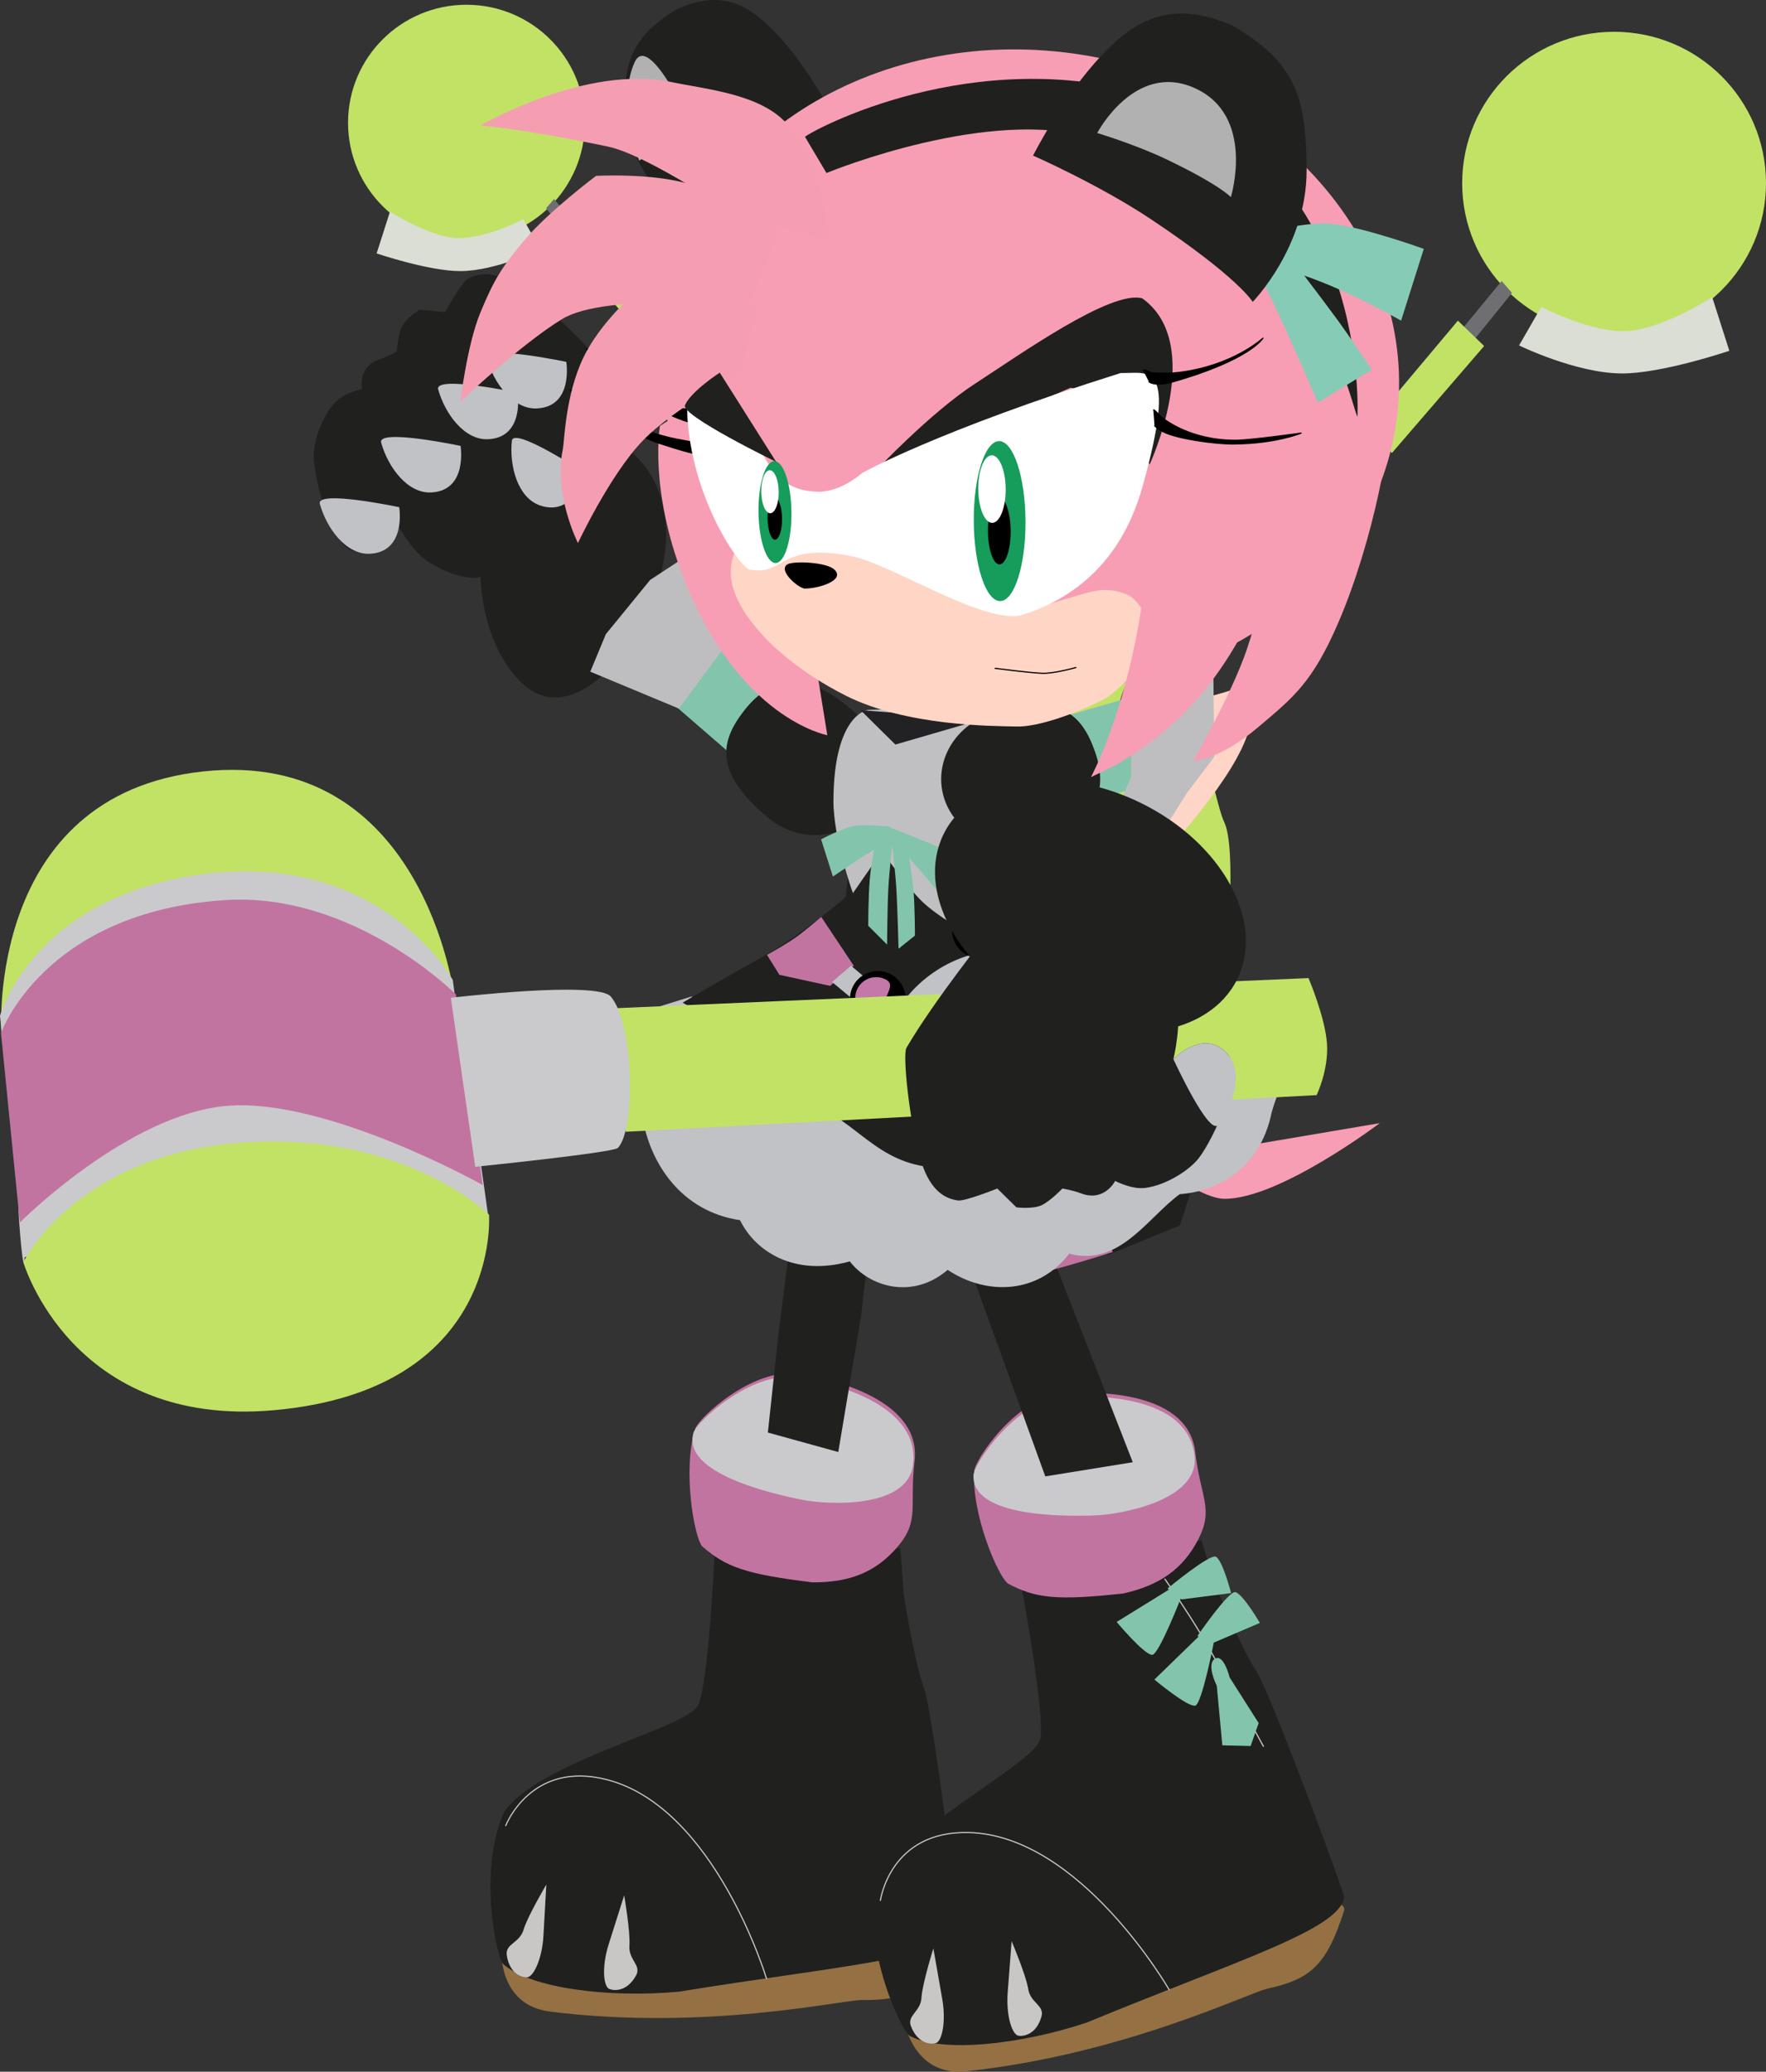 <svg version="1.1" xmlns="http://www.w3.org/2000/svg" xmlns:xlink="http://www.w3.org/1999/xlink" width="187.409" height="219.762" viewBox="0,0,187.409,219.762"><rect x="0" y="0" width="187.409" height="219.762" fill="#333333" stroke="none"/><g transform="translate(-144.075,-63.864)"><g data-paper-data="{&quot;isPaintingLayer&quot;:true}" fill-rule="nonzero" stroke-miterlimit="10" stroke-dasharray="" stroke-dashoffset="0" style="mix-blend-mode: normal"><g data-paper-data="{&quot;index&quot;:null}" stroke-linejoin="miter"><path d="M205.84,274.778c0,0 12.055,-0.229 18.166,-3.163c4.954,-2.379 22.129,-4.691 21.441,-1.865c-3.187,5.325 -5.153,6.322 -9.862,6.27c-2.139,-0.024 -16.461,3.308 -33.122,1.233c-5.437,-0.677 -5.173,-6.339 -5.173,-6.339l8.549,3.864z" fill="#947043" stroke="none" stroke-width="0" stroke-linecap="butt"/><path d="M219.904,228.785l19.717,-0.706l0.365,5.007c0,0 1.187,7.377 2.12,9.768c0.933,2.391 3.776,25.224 3.627,25.593c-1.289,3.207 -12.311,3.882 -29.627,6.692c-7.512,0.688 -15.725,-0.377 -18.604,-2.906c-0.696,-0.584 -2.775,-9.854 0.092,-16.205c3.792,-5.332 19.149,-8.791 20.53,-11.223c1.122,-1.977 1.78,-16.02 1.78,-16.02z" fill="#20201f" stroke="none" stroke-width="0" stroke-linecap="butt"/><path d="M228.761,209.606c4.81,0.699 13.075,3.196 12.369,9.234c-0.562,4.803 0.562,6.296 -1.759,9.049c-2.321,2.753 -5.15,3.86 -9.095,3.826c-7.091,-0.869 -9.175,-1.621 -11.704,-3.837c-0.858,-1.129 -2.063,-8.066 -0.738,-12.424c0.347,-1.143 6.117,-6.547 10.926,-5.848z" fill="#c274a1" stroke="none" stroke-width="0" stroke-linecap="butt"/><path d="M240.971,219.213c-0.562,4.803 -9.248,4.242 -11.714,3.755c-3.007,-0.594 -12.907,-2.783 -11.582,-7.141c0.347,-1.143 6.117,-6.547 10.927,-5.848c4.81,0.699 13.075,3.196 12.369,9.234z" fill="#cacacd" stroke="none" stroke-width="0" stroke-linecap="butt"/><path d="M210.87,270.268c-0.11,1.501 1.311,2.059 0.701,3.156c-1.023,1.838 -2.456,1.587 -2.843,1.421c-0.619,-0.264 -0.816,-2.35 -0.053,-4.757c0.763,-2.406 1.639,-5.171 1.639,-5.171c0,0 0.666,3.85 0.557,5.35z" fill="#c8c7c6" stroke="none" stroke-width="0" stroke-linecap="butt"/><path d="M202.053,263.769c0,0 -0.164,2.896 -0.306,5.416c-0.143,2.52 -1.068,4.4 -1.74,4.427c-0.421,0.017 -1.85,-0.258 -2.152,-2.339c-0.18,-1.242 1.346,-1.259 1.777,-2.7c0.431,-1.442 2.423,-4.803 2.423,-4.803z" data-paper-data="{&quot;index&quot;:null}" fill="#c8c7c6" stroke="none" stroke-width="0" stroke-linecap="butt"/><path d="M197.744,257.523c0,0 2.672,-6.955 10.737,-4.877c11.486,2.959 16.935,21.104 16.935,21.104" fill="none" stroke="#c8c7c6" stroke-width="0.125" stroke-linecap="round"/><g fill="none" stroke="none" stroke-width="1" stroke-linecap="butt" font-family="sans-serif" font-weight="normal" font-size="12" text-anchor="start"/></g><path d="M238.015,181.117l-2.566,22.372l-2.416,14.402l-7.47,-2.064l1.117,-10.426l3.086,-24.168z" data-paper-data="{&quot;index&quot;:null}" fill="#20201f" stroke="none" stroke-width="0" stroke-linecap="butt" stroke-linejoin="miter"/><g data-paper-data="{&quot;index&quot;:null}" stroke-linejoin="miter"><path d="M249.325,280.403c0,0 11.684,-2.975 16.964,-7.227c4.28,-3.447 20.473,-9.619 20.449,-6.711c-1.887,5.912 -3.573,7.332 -8.17,8.356c-2.088,0.466 -15.271,6.978 -31.966,8.762c-5.448,0.582 -6.483,-4.99 -6.483,-4.99l9.205,1.81z" fill="#947043" stroke="none" stroke-width="0" stroke-linecap="butt"/><path d="M252.517,232.414l19.035,-5.188l1.498,4.791c0,0 2.84,6.912 4.294,9.026c1.454,2.114 9.435,23.696 9.375,24.089c-0.523,3.416 -11.099,6.59 -27.317,13.279c-7.156,2.385 -15.395,3.223 -18.777,1.418c-0.811,-0.41 -4.951,-8.961 -3.61,-15.798c2.474,-6.057 16.637,-12.931 17.426,-15.614c0.642,-2.181 -1.924,-16.003 -1.924,-16.003z" fill="#20201f" stroke="none" stroke-width="0" stroke-linecap="butt"/><path d="M267.697,231.374c0,0 2.317,3.312 3.85,5.902c1.942,3.282 6.599,11.83 6.599,11.83" fill="none" stroke="#c8c7c6" stroke-width="0.125" stroke-linecap="round"/><path d="M256.762,211.719c4.843,-0.417 13.459,0.127 14.15,6.166c0.55,4.805 1.985,6.001 0.354,9.211c-1.631,3.21 -4.132,4.934 -7.981,5.801c-7.103,0.773 -9.303,0.517 -12.271,-1.064c-1.093,-0.903 -3.85,-7.382 -3.555,-11.927c0.077,-1.192 4.46,-7.771 9.303,-8.188z" fill="#c274a1" stroke="none" stroke-width="0" stroke-linecap="butt"/><path d="M270.842,218.286c0.55,4.805 -8.035,6.241 -10.547,6.33c-3.064,0.109 -13.201,0.237 -12.906,-4.308c0.077,-1.192 4.46,-7.771 9.303,-8.188c4.843,-0.417 13.459,0.127 14.15,6.166z" fill="#cacacd" stroke="none" stroke-width="0" stroke-linecap="butt"/><path d="M253.192,274.864c0.236,1.486 1.746,1.705 1.403,2.912c-0.576,2.023 -2.028,2.106 -2.444,2.033c-0.663,-0.116 -1.331,-2.102 -1.137,-4.619c0.193,-2.517 0.415,-5.408 0.415,-5.408c0,0 1.528,3.596 1.764,5.082z" fill="#c8c7c6" stroke="none" stroke-width="0" stroke-linecap="butt"/><path d="M243.125,270.549c0,0 0.501,2.856 0.938,5.343c0.436,2.486 -0.035,4.528 -0.684,4.708c-0.406,0.113 -1.86,0.171 -2.63,-1.786c-0.459,-1.168 1.023,-1.533 1.113,-3.035c0.091,-1.502 1.262,-5.229 1.262,-5.229z" data-paper-data="{&quot;index&quot;:null}" fill="#c8c7c6" stroke="none" stroke-width="0" stroke-linecap="butt"/><path d="M237.504,265.453c0,0 1.013,-7.381 9.34,-7.199c11.858,0.259 21.305,16.68 21.305,16.68" fill="none" stroke="#c8c7c6" stroke-width="0.125" stroke-linecap="round"/><g fill="#83c4ac" stroke="none" stroke-width="0" stroke-linecap="butt"><path d="M266.335,239.411c-0.857,-0.022 -3.762,-3.495 -3.762,-3.495l5.72,-3.534l1.22,0.691c0,0 -2.451,6.356 -3.177,6.338z"/><path d="M273.114,229.004c0.735,0.442 1.606,3.851 1.606,3.851l-5.259,0.67l-1.496,-1.146c0,0 4.527,-3.75 5.15,-3.376z" data-paper-data="{&quot;index&quot;:null}"/><path d="M270.9,244.802c-0.847,0.13 -4.322,-2.772 -4.322,-2.772l4.735,-4.603l1.591,0.574c0,0 -1.285,6.69 -2.003,6.801z"/><path d="M275.176,232.754c0.828,0.224 2.596,3.267 2.596,3.267l-4.877,2.081l-1.752,-0.694c0,0 3.331,-4.843 4.033,-4.653z" data-paper-data="{&quot;index&quot;:null}"/><path d="M273.789,249.004l-0.59,-6.324c0,0 -1.145,-2.248 -0.206,-2.852c0.938,-0.604 1.572,1.973 1.572,1.973l3.08,4.843l-0.851,2.432z"/></g></g><path d="M251.102,185.215l13.184,33.759l-9.285,1.501l-12.556,-34.665z" data-paper-data="{&quot;index&quot;:null}" fill="#20201f" stroke="none" stroke-width="0" stroke-linecap="butt" stroke-linejoin="miter"/><g stroke="none" stroke-width="0" stroke-linecap="butt" stroke-linejoin="miter"><path d="M197.133,114.758c3.759,-7.91 9.439,-6.963 14.002,-2.91c4.563,4.053 4.527,10.834 1.548,17.105c-2.98,6.27 -8.724,11.598 -13.193,7.402c-4.469,-4.196 -6.115,-13.686 -2.357,-21.596z" fill="#20201f"/><g><path d="M221.658,131.208l5.484,5.045l-5.613,7.51l-5.604,-4.858z" fill="#83c4ac"/><path d="M223.028,139.263c2.459,-3.157 6.066,-4.808 11.453,-0.094c3.231,2.827 3.982,7.522 1.523,10.679c-2.459,3.157 -7.127,3.494 -10.427,0.753c-5.867,-4.873 -5.008,-8.18 -2.549,-11.337z" fill="#20201f"/><path d="M216.086,123.4l5.88,7.742l-5.854,7.885l-9.395,-3.912l1.651,-3.981l4.699,-5.751z" fill="#bebec0"/></g><g><path d="M207.51,102.245c0.856,5.465 0.942,14.726 0.942,14.726l-13.701,8.193c0,0 -2.356,0.214 -5.388,-1.819c-1.969,-1.321 -3.643,-4.862 -3.643,-4.862c0,0 -0.392,4.605 -4.068,3.853c-2.36,-0.483 -4.228,-7.449 -4.29,-10.036c-0.036,-1.523 0.811,-4.199 2.317,-5.788c0.95,-1.003 2.819,-1.377 2.819,-1.377c0,0 -0.545,-2.387 1.94,-3.188c0.761,-0.245 1.733,-0.796 1.733,-0.796c0,0 0.145,-1.827 0.595,-2.702c0.45,-0.875 1.826,-1.738 1.826,-1.738l2.716,0.257c0,0 1.709,-3.074 2.321,-3.456c2.402,-1.496 4.944,0.343 6.315,1.321c2.51,1.791 7.429,6.54 7.566,7.411z" fill="#20201f"/><path d="M186.442,117.666c0,0 0.786,4.757 -3.124,4.94c-2.511,0.118 -4.574,-2.683 -5.3,-5.282c-0.428,-1.53 8.424,0.342 8.424,0.342z" fill="#c0c2c6"/><path d="M192.949,111.163c0,0 0.786,4.757 -3.124,4.94c-2.511,0.118 -4.574,-2.683 -5.3,-5.282c-0.428,-1.53 8.424,0.342 8.424,0.342z" fill="#c0c2c6"/><path d="M199,105.517c0,0 0.786,4.757 -3.124,4.94c-2.511,0.118 -4.574,-2.683 -5.3,-5.282c-0.428,-1.53 8.424,0.342 8.424,0.342z" fill="#c0c2c6"/><path d="M206.108,114.029c0,0 -1.01,4.715 -4.715,3.454c-2.379,-0.809 -3.274,-4.171 -2.999,-6.856c0.162,-1.58 7.714,3.402 7.714,3.402z" fill="#c0c2c6"/><path d="M204.171,102.251c0,0 0.786,4.757 -3.124,4.94c-2.511,0.118 -4.574,-2.683 -5.3,-5.282c-0.428,-1.53 8.424,0.342 8.424,0.342z" fill="#c0c2c6"/></g></g><g data-paper-data="{&quot;index&quot;:null}" stroke-width="0" stroke-linecap="butt" stroke-linejoin="miter"><g data-paper-data="{&quot;index&quot;:null}"><path d="M181.01,76.888c0,-6.915 5.626,-12.52 12.566,-12.52c6.94,0 12.566,5.606 12.566,12.52c0,6.915 -5.626,12.52 -12.566,12.52c-6.94,0 -12.566,-5.606 -12.566,-12.52z" fill="#c2e266" stroke="none"/><path d="M185.353,81.018c0,-4.272 3.476,-7.735 7.764,-7.735c4.288,0 7.764,3.463 7.764,7.735c0,4.272 -3.476,7.735 -7.764,7.735c-4.288,0 -7.764,-3.463 -7.764,-7.735z" fill="#c2e266" stroke="#000000"/><path d="M192.942,92.621c-3.324,0.015 -8.899,-1.873 -8.899,-1.873l1.416,-4.431c0,0 4.087,2.63 7.039,2.797c2.953,0.167 7.103,-1.995 7.103,-1.995l1.836,3.185c0,0 -4.697,2.3 -8.495,2.316z" fill="#dbded5" stroke="#000000"/></g><g data-paper-data="{&quot;index&quot;:null}" stroke="none"><path d="M232.328,117.016c1.308,0 2.368,2.201 2.368,4.916c0,2.715 -1.06,4.916 -2.368,4.916c-1.308,0 -2.369,-2.201 -2.369,-4.916c0,-2.715 1.06,-4.916 2.369,-4.916z" fill="#000000"/><path d="M241.466,151.315c1.363,0 5.428,5.885 5.428,7.08c0,1.195 -2.289,9.046 -3.651,9.046c-1.363,0 -8.191,-2.163 -8.191,-2.163c0,0 5.052,-13.962 6.415,-13.962z" fill="#807d5a"/><path d="M202.024,85.96l0.855,-0.983l31.646,38.347l-0.658,2.032z" fill="#6e6e73"/><path d="M213.932,97.104l-1.974,2.098l-7.632,-8.849l2.171,-2.098z" fill="#c2e266"/></g></g><g data-paper-data="{&quot;index&quot;:null}" stroke-width="0" stroke-linecap="butt" stroke-linejoin="miter"><g data-paper-data="{&quot;index&quot;:null}"><path d="M315.363,99.358c-8.903,0 -16.121,-7.191 -16.121,-16.061c0,-8.87 7.217,-16.061 16.121,-16.061c8.903,0 16.121,7.191 16.121,16.061c0,8.87 -7.217,16.061 -16.121,16.061z" fill="#c2e266" stroke="none"/><path d="M315.954,98.517c-5.5,0 -9.959,-4.443 -9.959,-9.923c0,-5.48 4.459,-9.923 9.959,-9.923c5.5,0 9.959,4.442 9.959,9.923c0,5.48 -4.459,9.923 -9.959,9.923z" fill="#c2e266" stroke="#000000"/><path d="M316.178,103.479c-4.872,-0.022 -10.898,-2.972 -10.898,-2.972l2.355,-4.086c0,0 5.323,2.775 9.111,2.56c3.788,-0.215 9.03,-3.589 9.03,-3.589l1.817,5.684c0,0 -7.151,2.422 -11.416,2.403z" fill="#dbded5" stroke="#000000"/></g><g data-paper-data="{&quot;index&quot;:null}" stroke="none"><path d="M273.985,151.056c1.338,2.758 0.253,14.253 0.253,14.253l-20.256,0.126c0,0 -6.602,-8.381 -4.527,-17.639c1.525,-6.805 11.58,-15.244 12.883,-15.283c8.394,-0.252 10.309,15.784 11.647,18.542z" fill="#c2e266"/><path d="M268.69,141.081c0,3.483 -1.36,6.307 -3.038,6.307c-1.678,0 -3.038,-2.824 -3.038,-6.307c0,-3.483 1.36,-6.307 3.038,-6.307c1.678,0 3.038,2.824 3.038,6.307z" fill="#000000"/><path d="M273.248,179.511c-0.959,5.511 -3.971,14.352 -3.971,14.352l-7.677,3.139c0,0 -9.284,-3.735 -9.115,-8.745c0.084,-2.488 1.426,-21.915 1.426,-21.915l8.006,-5.103c0,0 3.923,0.335 6.292,1.034c2.369,0.699 6.052,2.944 6.052,2.944c0,0 -0.054,8.785 -1.013,14.296z" fill="#20201f"/><path d="M262.158,196.685c0,0 -8.76,2.775 -10.508,2.775c-1.748,0 -4.684,-10.072 -4.684,-11.605c0,-1.533 5.215,-9.082 6.963,-9.082c1.748,0 8.229,17.911 8.229,17.911z" fill="#c274a1"/><path d="M263.677,145.474l-0.844,-2.607l40.597,-49.193l1.097,1.261z" fill="#6e6e73"/><path d="M298.788,97.878l2.785,2.691l-9.79,11.352l-2.532,-2.691z" fill="#c2e266"/></g></g><g data-paper-data="{&quot;index&quot;:null}" stroke="none" stroke-width="0" stroke-linecap="butt" stroke-linejoin="miter"><path d="M249.869,173.377l8.649,-0.431l15.275,12.887l16.703,-2.829c0,0 -10.701,8.096 -16.519,8.027c-5.354,-0.064 -24.108,-17.654 -24.108,-17.654z" fill="#f79db4"/><path d="M258.867,154.756c2.651,-3.623 7.736,-4.41 11.359,-1.76c3.623,2.651 4.41,7.736 1.76,11.359c-2.651,3.623 -6.517,3.191 -10.14,0.541c-3.623,-2.651 -5.63,-6.517 -2.979,-10.14z" fill="#83c4ac"/><path d="M217.436,169.58c0,0 4.112,1.358 6.167,4.682c2.899,4.689 5.942,7.315 21.645,7.84c14.001,0.468 17.598,-4.892 20.773,-7.782c3.851,-3.505 5.605,-4.719 5.605,-4.719l11.956,3.89c0,0 -3.007,2.913 -4.558,8.383c-1.223,6.026 -5.83,8.392 -9.75,8.662c-3.388,2.451 -6.399,7.752 -11.736,6.314c-3.207,4.194 -8.627,4.547 -12.895,1.72c-3.774,3.225 -8.369,1.748 -10.385,-0.901c-5.885,1.644 -10.033,-1.052 -11.648,-4.37c-6.288,-0.932 -9.576,-6.092 -10.36,-10.954c-5.922,-2.923 -7.375,-8.869 -7.375,-8.869z" fill="#c0c2c6"/><path d="M237.022,140.019l2.389,-0.246l15.286,-0.126c0,0 -1.52,9.16 0.575,14.19c2.095,5.03 2.507,5.995 6.256,9.428c3.749,3.433 11.806,7.092 11.806,7.092c0,0 -3.179,1.993 -5.118,5.056c-1.213,1.916 -0.726,4.945 -2.428,6.021c-2.88,1.821 -5.603,-0.216 -10.295,1.012c-2.51,0.657 -5.381,4.895 -9.595,5.255c-7.525,0.642 -9.716,-3.571 -14.106,-5.961c-2.054,-1.118 -5.926,1.281 -8.616,-0.922c-2.021,-1.655 -0.325,-4.119 -1.336,-5.842c-1.703,-2.9 -5.328,-4.749 -5.328,-4.749c0,0 3.727,-2.231 8.231,-4.722c4.504,-2.491 9.09,-6.483 9.09,-6.483c0,0 0.528,-5.788 1.191,-9.877c0.662,-4.088 1.999,-9.126 1.999,-9.126z" fill="#20201f"/><path d="M258.319,168.687l-2.27,-2.39l3.975,-4.789c0,0 0.667,0.738 1.949,1.983c1.155,1.121 3.352,2.625 3.352,2.625l-1.532,1.969z" data-paper-data="{&quot;index&quot;:null}" fill="#c274a1"/><path d="M250.852,171.186l5.662,-4.323l1.822,1.927l-5.029,3.811z" data-paper-data="{&quot;index&quot;:null}" fill="#c0c2c6"/><path d="M226.786,167.272l-1.318,-2.118c0,0 2.343,-1.265 3.609,-2.26c1.405,-1.104 2.146,-1.768 2.146,-1.768l3.452,5.179l-2.507,2.14z" fill="#c274a1"/><path d="M239.459,173.927l-7.087,-5.896l2.014,-1.726l7.662,6.471z" fill="#c0c2c6"/><path d="M253.271,138.723c0,0 2.782,1.662 3.726,12.308c1.153,12.996 -8.434,12.425 -9.569,12.032c-1.102,-0.381 -3.878,-2.046 -5.443,-3.517c-1.594,-1.498 -4.3,-5.392 -4.3,-5.392l-3.096,4.451c0,0 -2.093,-5.789 -2.07,-9.843c0.05,-9.183 3.657,-9.596 3.657,-9.596l17.095,-0.443z" fill="#c0c0c3"/><path d="M239.092,142.845l-3.69,-3.648l12.882,0.976z" fill="#222225"/><g><g><path d="M239.011,178.887c-2.325,-3.422 -0.446,-8.754 4.198,-11.91c4.644,-3.156 10.294,-2.94 12.619,0.482c2.325,3.422 0.446,8.754 -4.198,11.91c-4.644,3.156 -10.294,2.94 -12.619,-0.482z" fill="#c0c2c6"/><path d="M245.793,160.671c1.043,-1.254 2.904,-1.424 4.158,-0.382c1.254,1.043 1.424,2.905 0.382,4.158c-1.043,1.254 -2.905,1.424 -4.158,0.382c-1.254,-1.043 -1.424,-2.904 -0.382,-4.158z" fill="#000000"/><path d="M245.858,162.441c-0.043,-1.223 0.914,-2.249 2.137,-2.292c1.223,-0.043 2.249,0.914 2.292,2.137c0.043,1.223 -0.834,0.985 -2.057,1.028c-1.223,0.043 -2.33,0.35 -2.372,-0.873z" fill="#c478a9"/><path d="M234.59,171.153c-0.734,-1.456 -0.15,-3.231 1.306,-3.966c1.456,-0.734 3.231,-0.15 3.966,1.306c0.734,1.456 0.15,3.231 -1.306,3.966c-1.456,0.734 -3.231,0.15 -3.966,-1.306z" fill="#000000"/><path d="M236.239,171.798c-1.139,-0.448 -1.699,-1.735 -1.251,-2.874c0.448,-1.139 1.735,-1.699 2.874,-1.251c1.139,0.448 0.571,1.157 0.123,2.296c-0.448,1.139 -0.607,2.276 -1.746,1.828z" fill="#c478a9"/><path d="M239.138,172.53c0,-0.559 1.041,-2.084 2.62,-2.084c1.579,0 2.977,0.81 2.977,1.369c0,0.559 -1.28,1.965 -2.858,1.965c-1.578,0 -2.739,-0.691 -2.739,-1.25z" fill="#000000"/><path d="M249.523,165.564c0.511,0.226 0.675,1.567 0.036,3.011c-0.638,1.444 -2.441,2.046 -2.953,1.82c-0.511,-0.226 -0.687,-1.833 -0.049,-3.277c0.638,-1.444 2.454,-1.78 2.965,-1.554z" data-paper-data="{&quot;index&quot;:null}" fill="#000000"/><path d="M241.044,171.994c0,-0.592 0.48,-1.072 1.072,-1.072c0.592,0 1.072,0.48 1.072,1.072c0,0.592 -0.48,1.072 -1.072,1.072c-0.592,0 -1.072,-0.48 -1.072,-1.072z" fill="#ffffff"/><path d="M246.403,168.719c0,-0.625 0.507,-1.131 1.131,-1.131c0.625,0 1.131,0.507 1.131,1.131c0,0.625 -0.507,1.131 -1.131,1.131c-0.625,0 -1.131,-0.507 -1.131,-1.131z" fill="#ffffff"/></g><path d="M247.051,171.691c0.257,0.342 0.131,1.018 -0.369,1.393c-0.5,0.375 -1.184,0.307 -1.441,-0.035c-0.257,-0.342 1.553,-1.7 1.81,-1.358z" fill="#000000"/><path d="M244.304,174.847c0.231,0.436 -0.242,1.139 -1.056,1.569c-0.814,0.43 -1.661,0.426 -1.891,-0.01c-0.231,-0.436 0.242,-1.139 1.056,-1.569c0.814,-0.43 1.661,-0.426 1.891,0.01z" fill="#ad597c"/><path d="M252.283,169.369c0.231,0.436 -0.242,1.139 -1.056,1.569c-0.814,0.43 -1.661,0.426 -1.891,-0.01c-0.231,-0.436 0.242,-1.139 1.056,-1.569c0.814,-0.43 1.661,-0.426 1.891,0.01z" fill="#ad597c"/></g><g fill="#83c4ac"><path d="M232.462,156.845l-1.253,-3.943c0,0 2.266,-1.195 3.53,-1.429c1.156,-0.214 3.758,0.08 3.758,0.08l0.522,1.208c0,0 -1.905,1.045 -3.054,1.761c-1.021,0.636 -3.501,2.324 -3.501,2.324z"/><path d="M244.628,159.652c0,0 -1.907,-2.316 -2.708,-3.213c-0.902,-1.01 -3.046,-3.59 -3.046,-3.59l-0.725,-1.36c0,0 4.752,1.838 5.802,2.369c1.147,0.579 2.987,2.363 2.987,2.363l-2.31,3.433z" data-paper-data="{&quot;index&quot;:null}"/><path d="M236.214,162.067c0,0 -0.004,-3.028 0.165,-4.955c0.168,-1.927 0.618,-3.997 0.618,-3.997l1.825,-0.174c0,0 -0.364,3.134 -0.474,5.15c-0.11,2.015 -0.134,5.976 -0.134,5.976z"/><path d="M239.43,164.5c0,0 -0.111,-4.134 -0.221,-6.149c-0.11,-2.015 -0.561,-5.758 -0.561,-5.758l1.564,0.348c0,0 0.623,3.287 0.791,5.214c0.168,1.927 0.165,4.955 0.165,4.955z" data-paper-data="{&quot;index&quot;:null}"/></g></g><g data-paper-data="{&quot;index&quot;:null}" stroke-width="0" stroke-linecap="butt" stroke-linejoin="miter"><path d="M169.692,173.508c13.981,-1.402 25.33,13.242 25.33,13.242l0.871,6.161c0,0 -5.21,-2.594 -23.524,-3.878c-11.566,4.155 -25.681,8.195 -25.681,8.195c0,0 -0.082,2.287 -0.479,-2.429c-0.397,-4.715 0.033,-3.039 0.033,-3.039c0,0 3.832,-16.286 23.449,-18.253z" fill="#cacacd" stroke="none"/><path d="M173.209,213.45c-21.523,1.957 -26.662,-15.705 -26.662,-15.705c0,0 5.407,-11 22.183,-12.592c17.817,-1.691 27.241,7.56 27.241,7.56c0,0 1.392,18.541 -22.761,20.737z" fill="#c2e266" stroke="#000000"/><path d="M192.274,169.477l-48.056,3.991c0,0 -1.703,-25.251 21.366,-27.765c23.403,-2.551 26.69,23.774 26.69,23.774z" fill="#c2e266" stroke="none"/><path d="M192.427,170.09l-25.706,-8.963l-22.464,12.296l-0.182,-1.809c0,0 3.603,-13.011 22.261,-15.11c18.446,-2.054 25.794,11.331 25.794,11.331z" fill="#cacacd" stroke="none"/><path d="M167.906,159.347c13.682,-0.908 24.55,10 24.55,10l2.856,20.228c0,0 -16.538,-9.263 -27.092,-8.41c-10.554,0.853 -22.037,12.38 -22.037,12.38l-2.003,-20.102c0,0 4.528,-12.822 23.726,-14.096z" fill="#c274a1" stroke="none"/><path d="M210.457,183.921c0,0 0.322,-4.192 0.145,-6.836c-0.177,-2.643 -1.024,-6.28 -1.024,-6.28l73.354,-3.19c0,0 1.766,4.134 1.961,6.942c0.195,2.808 -1.098,5.474 -1.098,5.474l-73.338,3.89z" fill="#c2e266" stroke="none"/><path d="M194.508,187.634l-2.591,-17.927c0,0 15.528,-1.841 16.98,-0.127c2.458,2.903 2.64,14.127 0.745,16.054c-0.499,0.508 -15.135,2.001 -15.135,2.001z" fill="#cacacd" stroke="none"/></g><g stroke="none" stroke-width="0" stroke-linecap="butt" stroke-linejoin="miter"><path d="M251.089,148.979c-2.523,0.34 -3.363,-0.806 -3.671,-2.17c-0.458,-2.029 0.407,-3.364 2.375,-3.894c7.856,-2.115 19.889,-4.132 25.204,-5.923c8.518,3.422 -15.089,25.295 -15.089,25.295l-5.805,-1.482c0,0 15.135,-16.314 14.312,-15.731c-5.619,1.892 -9.707,2.877 -17.327,3.905z" fill="#fed5c7"/><path d="M267.771,146.628l-7.196,1.935l-3.343,-8.76l8.187,-2.379z" fill="#83c4ac"/><path d="M254.186,153.204c-4.117,1.218 -8.485,-0.659 -9.837,-4.425c-1.352,-3.766 0.86,-7.891 4.941,-9.213c7.255,-2.351 9.591,0.144 10.943,3.91c1.352,3.766 0.818,7.697 -6.047,9.728z" fill="#20201f"/><path d="M260.877,153.647l3.23,-7.352l0.024,-8.535l8.703,-2.686l0.109,9.057l-2.954,3.913l-2.433,3.873z" fill="#bebec0"/><path d="M265.213,149.075c8.602,4.254 13.15,12.609 10.157,18.661c-2.993,6.052 -12.393,7.509 -20.995,3.255c-8.602,-4.254 -13.15,-12.609 -10.157,-18.661c2.993,-6.052 12.393,-7.509 20.995,-3.255z" fill="#20201f"/><g><path d="M249.207,162.469l16.48,2.392c0,0 2.047,1.378 3.162,5.02c0.724,2.365 -0.253,6.332 -0.253,6.332c0,0 3.35,-3.468 5.828,-0.438c1.592,1.945 -1.484,8.811 -3.137,10.944c-0.973,1.256 -3.421,2.863 -5.686,3.158c-1.429,0.186 -3.188,-0.742 -3.188,-0.742c0,0 -1.131,2.29 -3.669,1.302c-0.777,-0.303 -1.926,-0.497 -1.926,-0.497c0,0 -1.32,1.382 -2.26,1.794c-0.94,0.412 -2.622,0.203 -2.622,0.203l-2.028,-1.996c0,0 -3.407,1.362 -4.153,1.268c-2.928,-0.371 -3.774,-3.532 -4.24,-5.226c-0.852,-3.101 -1.705,-10.183 -1.242,-10.977c2.906,-4.985 8.934,-12.535 8.934,-12.535z" fill="#20201f"/><path d="M268.595,176.213c0,0 3.35,-3.468 5.828,-0.438c1.592,1.945 0.574,5.271 -1.079,7.405c-0.973,1.256 -4.749,-6.966 -4.749,-6.966z" fill="#c0c2c6"/></g></g><g stroke="none" stroke-width="0" stroke-linecap="butt" stroke-linejoin="miter"><path d="M215.671,64.963c4.98,-2.429 7.904,-0.397 10.242,1.9c3.07,2.978 5.626,7.593 5.626,7.593c0,0 -5.538,3.546 -7.987,6.465c-2.449,2.919 -4.677,8.626 -4.677,8.626c0,0 -8.298,-7.248 -8.51,-13.162c-0.211,-5.914 0.694,-8.463 5.305,-11.422z" data-paper-data="{&quot;index&quot;:null}" fill="#20201f"/><path d="M211.442,70.431c1.493,-3.138 5.851,6.352 5.851,6.352l-5.385,4.132c0,0 -2.399,-6.42 -0.465,-10.484z" data-paper-data="{&quot;index&quot;:null}" fill="#b2b1b2"/></g><path d="M258.089,69.558c21.491,3.041 36.787,20.531 34.165,39.066c-2.622,18.535 -22.17,31.095 -43.661,28.054c-21.491,-3.041 -36.787,-20.531 -34.165,-39.066c2.622,-18.535 22.17,-31.095 43.661,-28.055z" fill="#f79eb4" stroke="none" stroke-width="0" stroke-linecap="butt" stroke-linejoin="miter"/><path d="M218.193,106.442c-0.001,-0.005 0.207,7.695 2.236,12.234c2.029,4.539 10.451,17.053 10.451,17.053l0.99,6.123c0,0 -9.474,-1.719 -15.293,-16.788c-3.637,-9.34 -2.479,-16.14 -2.453,-16.031" fill="#f79eb4" stroke="#f89db5" stroke-width="0" stroke-linecap="butt" stroke-linejoin="round"/><g fill="#ffd5c5" stroke="none" stroke-width="1" stroke-linecap="round" stroke-linejoin="round"><path d="M221.95,122.703c0.136,-0.363 0.637,0.478 0.876,0.784c1.477,1.887 3.649,0.252 5.06,-0.563c1.084,-0.626 2.74,-0.805 3.956,-0.648c5.842,0.819 16.54,6.208 18.548,6.58c1.869,0.346 7.759,-1.902 9.852,-2.299c2.148,-0.407 3.798,0.489 4.075,0.774c0.581,0.598 4.751,4.465 -2.366,10.239c-0.989,0.802 -6.889,3.435 -9.984,3.364c-2.596,-0.06 -11.665,-0.042 -18.079,-3.249c-5.112,-2.556 -8.02,-5.543 -8.391,-5.926c-2.266,-2.342 -4.791,-5.723 -3.546,-9.058z"/><path d=""/></g><g fill="#000000" stroke="#000000" stroke-width="0.125" stroke-linecap="butt" stroke-linejoin="round"><path d="M217.695,111.917c0,0.161 -3.984,-1.103 -4.463,-1.318c-2.182,-0.978 -4.014,-1.953 -6.008,-3.281c-0.636,-0.423 -2.69,-2.129 -2.656,-2.112c0.994,0.496 1.841,1.307 2.819,1.848c1.635,0.903 3.344,1.659 5.059,2.4c2.741,1.066 4.676,1.14 5.059,1.331"/><path d="M217.29,108.633c0,0.15 -3.855,-1.31 -5.611,-2.607c-1.756,-1.297 -5.405,-5.269 -5.373,-5.173c0.085,0.254 3.479,3.111 5.996,4.695c2.517,1.583 4.662,1.805 4.849,1.665"/></g><g fill="#000000" stroke="none" stroke-width="1" stroke-linecap="round" stroke-linejoin="round"><path d="M232.639,124.302c1.135,1.094 -1.594,1.987 -3.165,1.998c-0.715,-0.053 -2.926,-1.986 -1.805,-2.587c0.648,-0.348 4.108,-0.242 4.97,0.589z"/><path d=""/></g><path d="M281.793,110.062c0.134,0.109 -2.981,14.702 -4.408,17.934c-2.142,4.849 -5.125,9.331 -9.103,12.861c-1.691,1.501 -3.395,2.697 -5.301,3.877c-0.617,0.382 -3.134,1.566 -3.134,1.566c0,0 3.402,-6.272 5.176,-16.909c0.942,-5.649 1.943,-18.304 2.026,-17.944" fill="#f79eb4" stroke="#f89db5" stroke-width="0" stroke-linecap="butt" stroke-linejoin="round"/><path d="M291.284,107.007c0.83,2.478 -1.532,14.4 -5.146,22.812c-2.785,6.483 -4.84,8.046 -8.542,11.181c-4.193,3.551 -6.898,3.585 -6.898,3.585c0,0 4.06,-7.016 5.712,-11.892c1.652,-4.877 6.102,-22.64 6.021,-22.747" fill="#f79eb4" stroke="#f89db5" stroke-width="0" stroke-linecap="butt" stroke-linejoin="round"/><g stroke="none" stroke-width="1" stroke-linecap="round" stroke-linejoin="round"><path d="M229.5,78.376c0.754,-0.668 17.895,-9.995 36.75,-4.322c23.27,7.265 21.892,34.019 21.876,34.012c-0.23,-0.091 -2.613,-10.734 -8.148,-16.036c-7.177,-6.876 -11.332,-10.867 -19.904,-13.504c-10.875,-3.346 -27.634,3.417 -28.293,3.691" fill="#20201f"/><path d="" fill="#ee1a40"/></g><path d="M236.924,113.888c0,0 5.855,-6.233 10.658,-9.346c4.803,-3.113 14.386,-9.926 17.702,-9.035c6.768,4.817 0.79,17.626 0.79,17.626c0,0 -4.469,-7.587 -8.38,-8.14z" data-paper-data="{&quot;index&quot;:null}" fill="#20201f" stroke="none" stroke-width="0" stroke-linecap="butt" stroke-linejoin="miter"/><path d="M263.009,103.433c2.908,0.077 6.11,-1.545 2.329,11.988c-1.258,4.504 -4.322,11.114 -13.045,13.754c-4.38,0.652 -13.619,-5.49 -17.94,-6.329c-7.588,-1.474 -6.962,2.117 -10.713,1.446c-0.939,-0.168 -5.474,-6.465 -6.48,-14.634c-0.474,-3.852 0.203,-6.464 0.641,-6.399c2.888,0.434 5.374,5.561 7.512,9.297c1.495,2.613 3.19,3.354 5.387,3.467c1.281,0.066 3.017,-0.433 4.897,-2c0,0 7.863,-4.442 27.413,-10.591z" fill="#ffffff" stroke="none" stroke-width="0" stroke-linecap="butt" stroke-linejoin="miter"/><g fill="#000000" stroke="#000000" stroke-width="0.125" stroke-linecap="butt" stroke-linejoin="round"><path d="M265.373,103.134c0.334,-0.072 0.563,0.192 0.86,0.251c0.312,0.061 1.784,0.129 2.913,-0.007c5.798,-0.698 8.952,-3.643 8.952,-3.643c0,0 -1.351,2.315 -9.72,4.682c-1.303,0.369 -2.278,0.146 -2.403,-0.108"/><path d="M266.461,107.323c0.213,0.055 0.551,0.49 0.719,0.654c0.38,0.371 3.27,2.658 8.159,2.591c1.621,-0.031 6.811,-0.76 6.811,-0.76c0,0 -2.678,1.121 -7.18,1.154c-1.888,0.014 -5.883,-0.527 -7.378,-1.262c-0.806,-0.396 -1.002,-0.707 -1.002,-0.707"/></g><g stroke="none" stroke-linecap="butt" stroke-linejoin="miter"><path d="M250.102,110.658c1.516,-0.01 2.769,3.781 2.799,8.466c0.03,4.685 -1.175,8.492 -2.69,8.501c-1.516,0.01 -2.769,-3.781 -2.799,-8.466c-0.03,-4.685 1.175,-8.492 2.69,-8.501z" fill="#169c5b" stroke-width="NaN"/><path d="M251.328,120.183c0.012,1.957 -0.517,3.547 -1.183,3.551c-0.666,0.004 -1.216,-1.579 -1.229,-3.536c-0.012,-1.957 0.517,-3.547 1.183,-3.551c0.666,-0.004 1.216,1.579 1.229,3.536z" fill="#000000" stroke-width="0"/><path d="M250.8,115.736c0.013,1.98 -0.629,3.589 -1.433,3.594c-0.804,0.005 -1.466,-1.596 -1.479,-3.576c-0.013,-1.98 0.629,-3.589 1.433,-3.594c0.804,-0.005 1.466,1.596 1.478,3.576z" fill="#ffffff" stroke-width="0"/></g><path d="M258.244,134.674c0,0 -2.264,0.653 -3.56,0.611c-1.296,-0.042 -4.997,-0.523 -4.997,-0.523" data-paper-data="{&quot;index&quot;:null}" fill="none" stroke="#000000" stroke-width="0.125" stroke-linecap="round" stroke-linejoin="miter"/><g fill="#86cbb6" stroke="none" stroke-width="0" stroke-linecap="butt" stroke-linejoin="miter"><path d="M279.959,92.356l-4.398,-3.083c0,0 6.269,-1.948 9.626,-1.679c3.357,0.269 9.98,2.672 9.98,2.672l-2.406,7.609c0,0 -3.875,-2.178 -7.329,-3.639c-3.454,-1.461 -5.473,-1.879 -5.473,-1.879z"/><path d="M283.945,106.572c0,0 -1.89,-4.281 -2.771,-6.295c-1.213,-2.775 -5.338,-11.259 -5.338,-11.259l4.467,1.227c0,0 4.009,5.221 5.696,7.537c1.354,1.857 3.65,5.286 3.65,5.286z"/></g><path d="M282.734,81.942c0.007,8.093 -5.721,13.945 -5.721,13.945c0,0 -1.52,-2.598 -10.868,-8.813c-5.465,-3.633 -12.441,-6.707 -12.441,-6.707c0,0 3.261,-6.434 7.308,-10.658c3.081,-3.257 6.974,-6.18 13.901,-3.109c6.449,3.813 7.814,7.25 7.822,15.343z" fill="#20201f" stroke="none" stroke-width="0" stroke-linecap="butt" stroke-linejoin="miter"/><path d="M274.694,84.775c0,0 -1.128,-1.277 -6.815,-4c-3.325,-1.592 -7.369,-2.801 -7.369,-2.801c0,0 3.963,-7.546 10.25,-4.809c6.628,2.886 3.934,11.61 3.934,11.61z" fill="#b2b1b2" stroke="none" stroke-width="0" stroke-linecap="butt" stroke-linejoin="miter"/><path d="M203.794,111.559c0.195,-0.932 0.251,-5.715 2.182,-9.747c1.83,-3.821 5.547,-6.925 5.547,-6.925c0,0 3.975,-0.147 6.036,0.076c2.253,0.244 6.958,1.331 6.958,1.331l-1.883,7.181c0,0 -6.955,3.592 -10.403,7.194c-3.448,3.602 -6.825,10.802 -6.825,10.802c0,0 -2.605,-5.158 -1.612,-9.913z" fill="#f59eb2" stroke="none" stroke-width="0" stroke-linecap="butt" stroke-linejoin="miter"/><path d="M195.038,97.058c1.375,-3.31 2.145,-4.711 4.71,-7.745c2.565,-3.034 7.582,-6.794 7.582,-6.794c0,0 6.001,-0.337 9.989,0.902c3.988,1.239 9.415,5.086 9.415,5.086l-3.189,7.792c0,0 -15.156,-1.434 -19.8,1.4c-4.493,2.742 -10.824,8.788 -10.824,8.788c0,0 0.743,-6.118 2.118,-9.429z" fill="#f59eb2" stroke="none" stroke-width="0" stroke-linecap="butt" stroke-linejoin="miter"/><path d="M195.068,77.175c0,0 11.141,-6.512 20.263,-4.605c3.738,0.781 9.499,1.266 12.3,4.48c4.034,4.629 4.384,12.267 4.384,12.267l-9.355,-2.319c0,0 -9.766,-6.686 -14.064,-7.584c-9.122,-1.906 -13.529,-2.238 -13.529,-2.238z" fill="#f59eb2" stroke="none" stroke-width="0" stroke-linecap="butt" stroke-linejoin="miter"/><g stroke="none" stroke-linecap="butt" stroke-linejoin="miter"><path d="M226.248,112.784c0.965,-0.012 1.778,2.397 1.816,5.38c0.037,2.984 -0.715,5.412 -1.68,5.424c-0.965,0.012 -1.778,-2.397 -1.816,-5.38c-0.037,-2.984 0.715,-5.412 1.68,-5.424z" fill="#169c5b" stroke-width="NaN"/><path d="M227.066,118.845c0.016,1.246 -0.316,2.261 -0.74,2.266c-0.424,0.005 -0.781,-1.001 -0.796,-2.247c-0.016,-1.246 0.316,-2.261 0.74,-2.266c0.424,-0.005 0.781,1.001 0.796,2.247z" fill="#000000" stroke-width="0"/><path d="M226.712,116.015c0.016,1.261 -0.386,2.288 -0.898,2.295c-0.512,0.006 -0.94,-1.01 -0.956,-2.271c-0.016,-1.261 0.386,-2.288 0.898,-2.295c0.512,-0.006 0.94,1.01 0.956,2.271z" fill="#ffffff" stroke-width="0"/></g><path d="M216.767,106.838c0.685,-1.516 3.692,-3.443 3.692,-3.443l5.983,9.465c0,0 -10.164,-4.939 -9.675,-6.022z" fill="#20201f" stroke="none" stroke-width="NaN" stroke-linecap="butt" stroke-linejoin="miter"/></g></g></svg>
